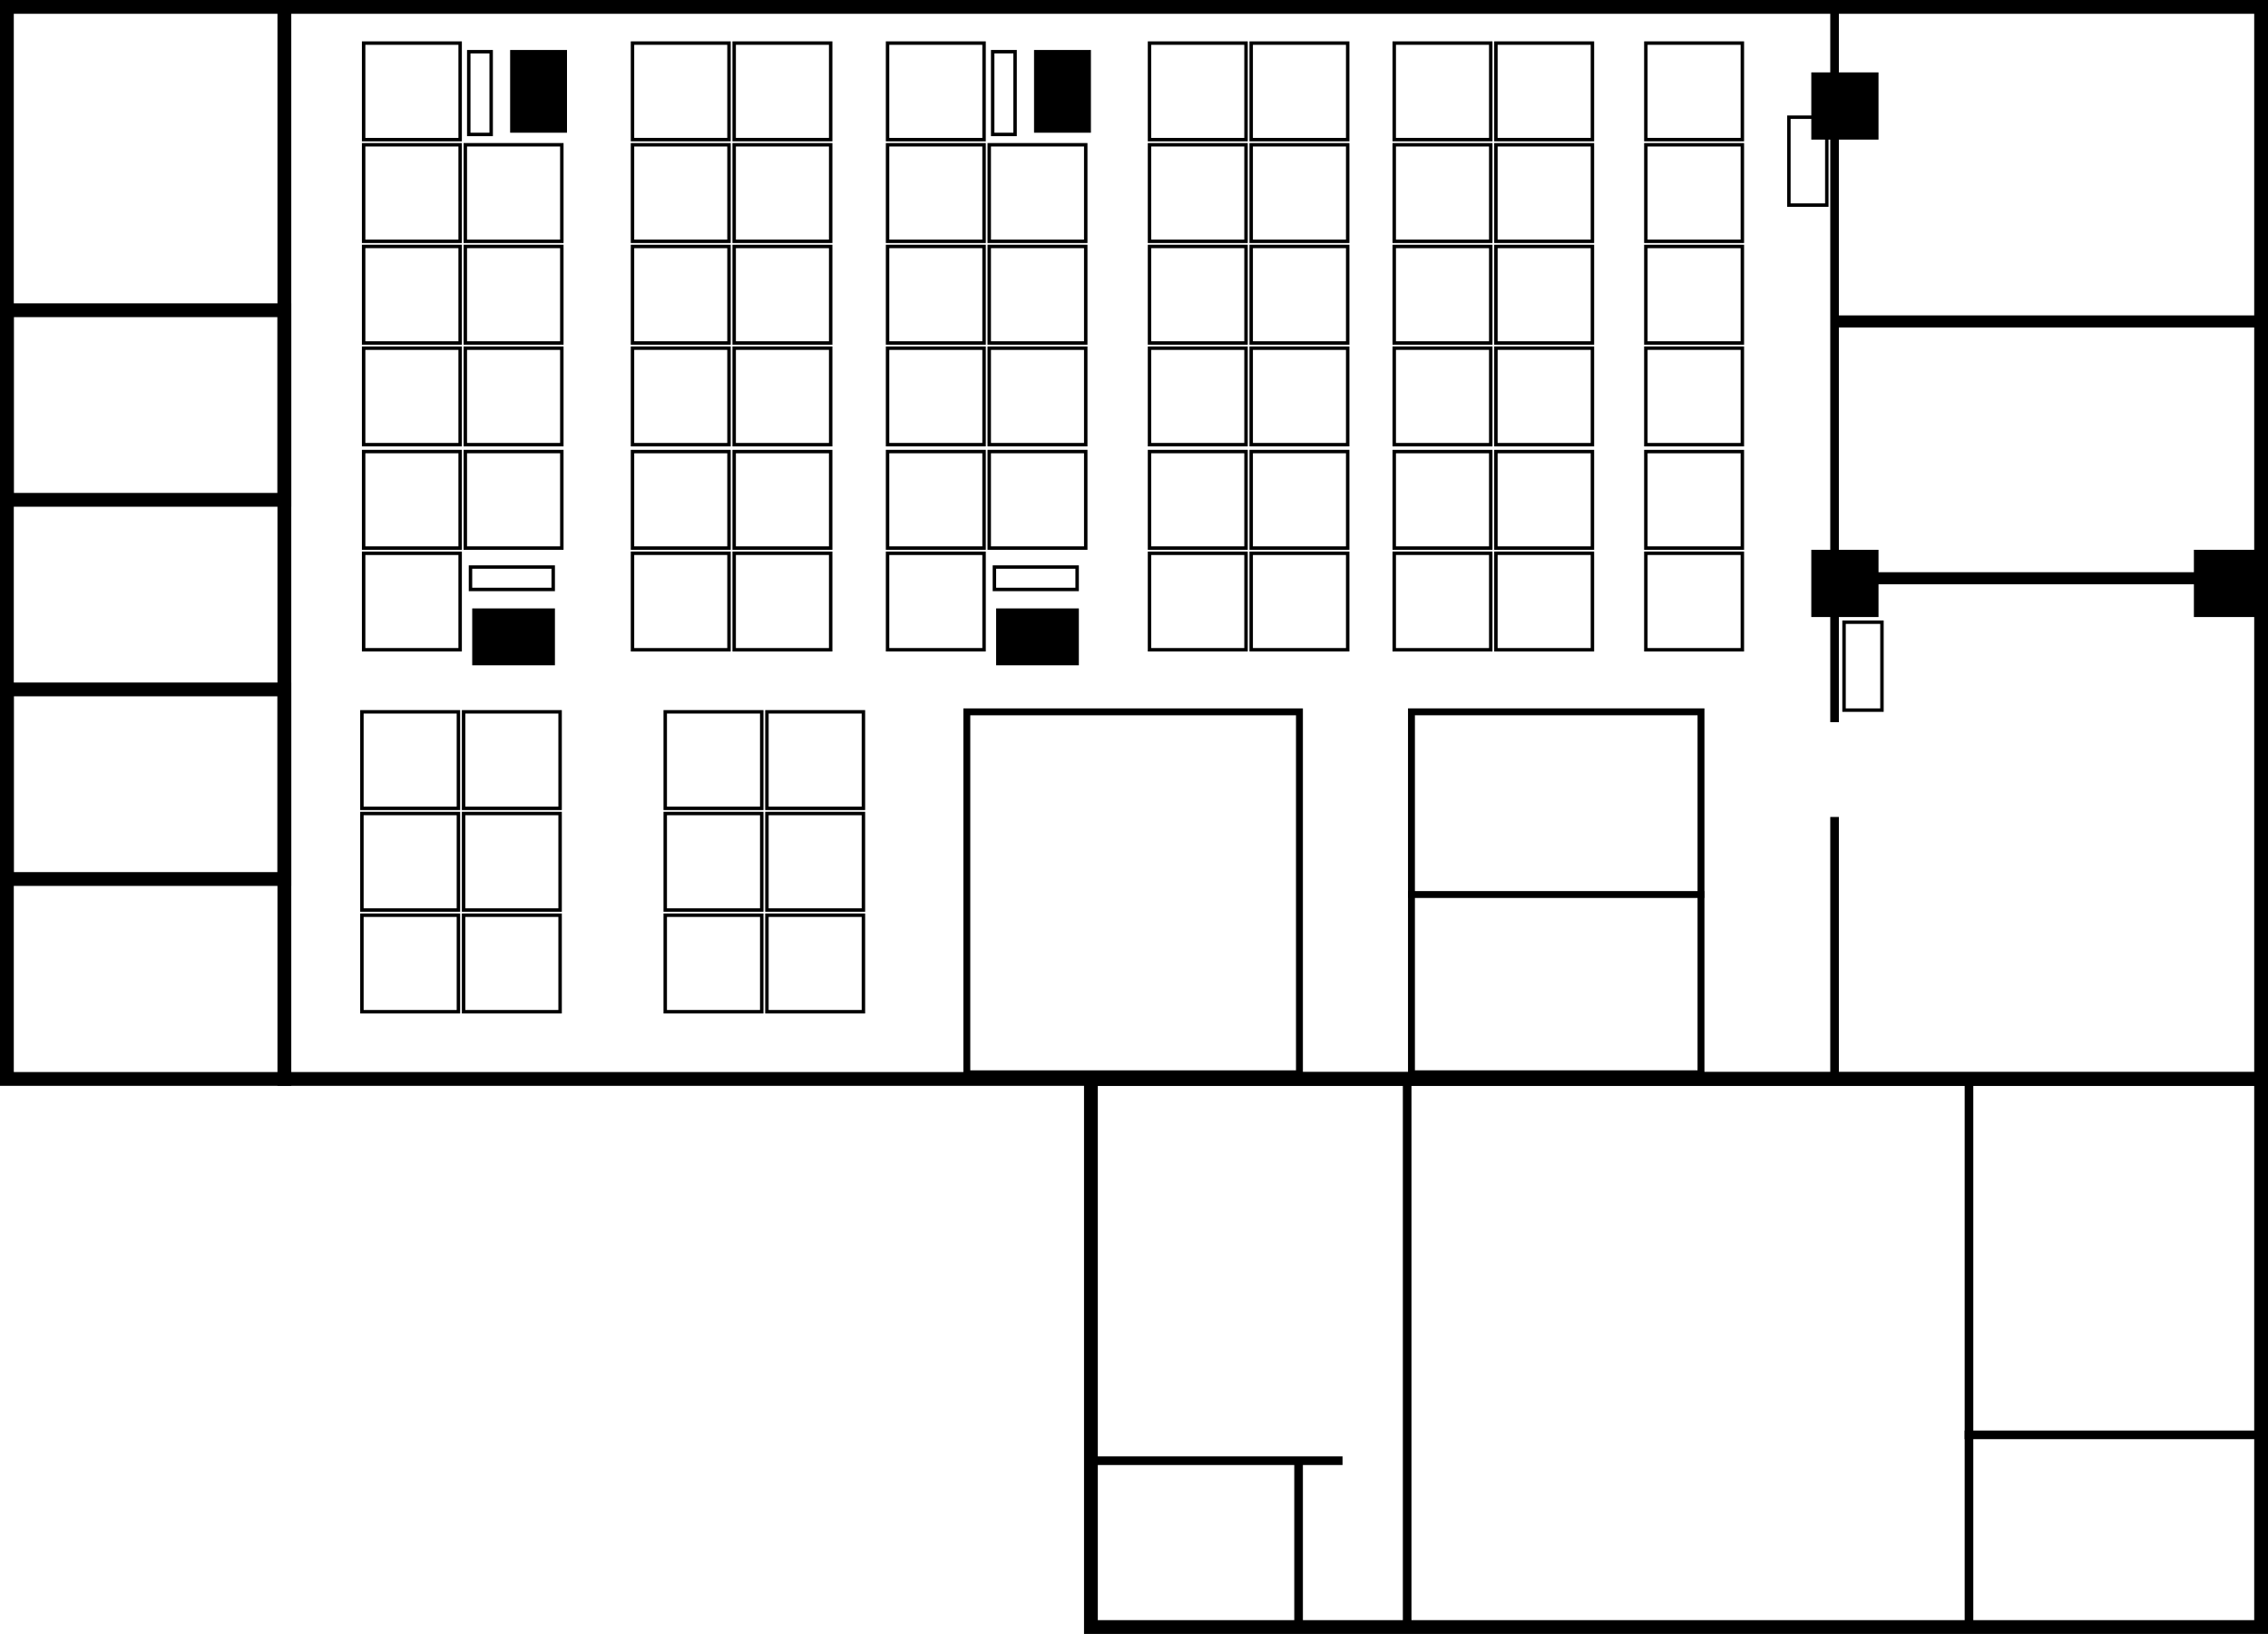 <svg xmlns="http://www.w3.org/2000/svg" viewBox="0 0 1316 948"><title>图层 2</title><g id="图层_2" data-name="图层 2"><g id="图层_2-2" data-name="图层 2"><path d="M1316,630H0V0H1316ZM8,622H1308V8H8Z"/><path d="M169,294H0V176H169ZM8,286H161V184H8Z"/><path d="M268,82H210V24h58Zm-56-2h54V26H212Z"/><path d="M268,141H210V83h58Zm-56-2h54V85H212Z"/><path d="M268,200H210V142h58Zm-56-2h54V144H212Z"/><path d="M268,259H210V201h58Zm-56-2h54V203H212Z"/><path d="M268,319H210V261h58Zm-56-2h54V263H212Z"/><path d="M327,259H269V201h58Zm-56-2h54V203H271Z"/><path d="M327,319H269V261h58Zm-56-2h54V263H271Z"/><path d="M268,378H210V320h58Zm-56-2h54V322H212Z"/><path d="M327,141H269V83h58Zm-56-2h54V85H271Z"/><path d="M286,79H271V29h15Zm-13-2h11V31H273Z"/><rect x="296" y="29" width="33" height="48"/><path d="M322,343H272V328h50Zm-48-2h46V330H274Z"/><rect x="281.5" y="345.5" width="33" height="48" transform="translate(667.5 71.5) rotate(90)"/><path d="M327,200H269V142h58Zm-56-2h54V144H271Z"/><path d="M424,82H366V24h58Zm-56-2h54V26H368Z"/><path d="M483,82H425V24h58Zm-56-2h54V26H427Z"/><path d="M424,141H366V83h58Zm-56-2h54V85H368Z"/><path d="M424,200H366V142h58Zm-56-2h54V144H368Z"/><path d="M424,259H366V201h58Zm-56-2h54V203H368Z"/><path d="M424,319H366V261h58Zm-56-2h54V263H368Z"/><path d="M483,259H425V201h58Zm-56-2h54V203H427Z"/><path d="M483,319H425V261h58Zm-56-2h54V263H427Z"/><path d="M424,378H366V320h58Zm-56-2h54V322H368Z"/><path d="M483,378H425V320h58Zm-56-2h54V322H427Z"/><path d="M483,141H425V83h58Zm-56-2h54V85H427Z"/><path d="M483,200H425V142h58Zm-56-2h54V144H427Z"/><path d="M267,470H209V412h58Zm-56-2h54V414H211Z"/><path d="M326,470H268V412h58Zm-56-2h54V414H270Z"/><path d="M267,529H209V471h58Zm-56-2h54V473H211Z"/><path d="M267,588H209V530h58Zm-56-2h54V532H211Z"/><path d="M326,529H268V471h58Zm-56-2h54V473H270Z"/><path d="M326,588H268V530h58Zm-56-2h54V532H270Z"/><path d="M443,470H385V412h58Zm-56-2h54V414H387Z"/><path d="M502,470H444V412h58Zm-56-2h54V414H446Z"/><path d="M443,529H385V471h58Zm-56-2h54V473H387Z"/><path d="M443,588H385V530h58Zm-56-2h54V532H387Z"/><path d="M502,529H444V471h58Zm-56-2h54V473H446Z"/><path d="M502,588H444V530h58Zm-56-2h54V532H446Z"/><path d="M724,82H666V24h58Zm-56-2h54V26H668Z"/><path d="M783,82H725V24h58Zm-56-2h54V26H727Z"/><path d="M724,141H666V83h58Zm-56-2h54V85H668Z"/><path d="M724,200H666V142h58Zm-56-2h54V144H668Z"/><path d="M724,259H666V201h58Zm-56-2h54V203H668Z"/><path d="M724,319H666V261h58Zm-56-2h54V263H668Z"/><path d="M783,259H725V201h58Zm-56-2h54V203H727Z"/><path d="M783,319H725V261h58Zm-56-2h54V263H727Z"/><path d="M724,378H666V320h58Zm-56-2h54V322H668Z"/><path d="M783,378H725V320h58Zm-56-2h54V322H727Z"/><path d="M783,141H725V83h58Zm-56-2h54V85H727Z"/><path d="M783,200H725V142h58Zm-56-2h54V144H727Z"/><path d="M866,82H808V24h58Zm-56-2h54V26H810Z"/><path d="M925,82H867V24h58Zm-56-2h54V26H869Z"/><path d="M866,141H808V83h58Zm-56-2h54V85H810Z"/><path d="M866,200H808V142h58Zm-56-2h54V144H810Z"/><path d="M866,259H808V201h58Zm-56-2h54V203H810Z"/><path d="M866,319H808V261h58Zm-56-2h54V263H810Z"/><path d="M925,259H867V201h58Zm-56-2h54V203H869Z"/><path d="M925,319H867V261h58Zm-56-2h54V263H869Z"/><path d="M866,378H808V320h58Zm-56-2h54V322H810Z"/><path d="M925,378H867V320h58Zm-56-2h54V322H869Z"/><path d="M756,625H559V411H756Zm-193-4H752V415H563Z"/><path d="M1316,948H629V622h687Zm-679-8h671V630H637Z"/><path d="M989,625H817V411H989Zm-168-4H985V415H821Z"/><polygon points="989 521 817 521 817 517 819 517 989 517 989 521"/><path d="M925,141H867V83h58Zm-56-2h54V85H869Z"/><path d="M925,200H867V142h58Zm-56-2h54V144H869Z"/><path d="M1012,82H954V24h58Zm-56-2h54V26H956Z"/><path d="M1012,259H954V201h58Zm-56-2h54V203H956Z"/><path d="M1012,319H954V261h58Zm-56-2h54V263H956Z"/><path d="M1012,378H954V320h58Zm-56-2h54V322H956Z"/><path d="M1012,141H954V83h58Zm-56-2h54V85H956Z"/><path d="M1012,200H954V142h58Zm-56-2h54V144H956Z"/><path d="M572,82H514V24h58Zm-56-2h54V26H516Z"/><path d="M572,141H514V83h58Zm-56-2h54V85H516Z"/><path d="M572,200H514V142h58Zm-56-2h54V144H516Z"/><path d="M572,259H514V201h58Zm-56-2h54V203H516Z"/><path d="M572,319H514V261h58Zm-56-2h54V263H516Z"/><path d="M631,259H573V201h58Zm-56-2h54V203H575Z"/><path d="M631,319H573V261h58Zm-56-2h54V263H575Z"/><path d="M572,378H514V320h58Zm-56-2h54V322H516Z"/><path d="M631,141H573V83h58Zm-56-2h54V85H575Z"/><path d="M590,79H575V29h15Zm-13-2h11V31H577Z"/><rect x="600" y="29" width="33" height="48"/><rect x="1051" y="42" width="39" height="39"/><rect x="1065" y="183" width="247" height="7"/><rect x="1065" y="332" width="247" height="7"/><rect x="1051" y="319" width="39" height="39"/><rect x="1273" y="319" width="39" height="39"/><path d="M1061,120h-24V67h24Zm-22-2h20V69h-20Z"/><path d="M1093,413h-24V360h24Zm-22-2h20V362h-20Z"/><rect x="1062" y="5" width="5" height="414"/><rect x="1062" y="474" width="5" height="152"/><rect x="703.5" y="774.5" width="5" height="146" transform="translate(1553.5 141.5) rotate(90)"/><rect x="1224.5" y="745.5" width="5" height="174" transform="translate(2059.5 -394.5) rotate(90)"/><rect x="751" y="849" width="5" height="95" transform="translate(1507 1793) rotate(180)"/><rect x="814" y="625" width="5" height="319" transform="translate(1633 1569) rotate(180)"/><rect x="1140" y="625" width="5" height="319" transform="translate(2285 1569) rotate(180)"/><path d="M626,343H576V328h50Zm-48-2h46V330H578Z"/><rect x="585.5" y="345.5" width="33" height="48" transform="translate(971.5 -232.5) rotate(90)"/><path d="M631,200H573V142h58Zm-56-2h54V144H575Z"/><polygon points="169.01 630 161 630 161 0 169 0 169.01 4 169.01 630"/><path d="M169,514H0V396H169ZM8,506H161V404H8Z"/></g></g></svg>